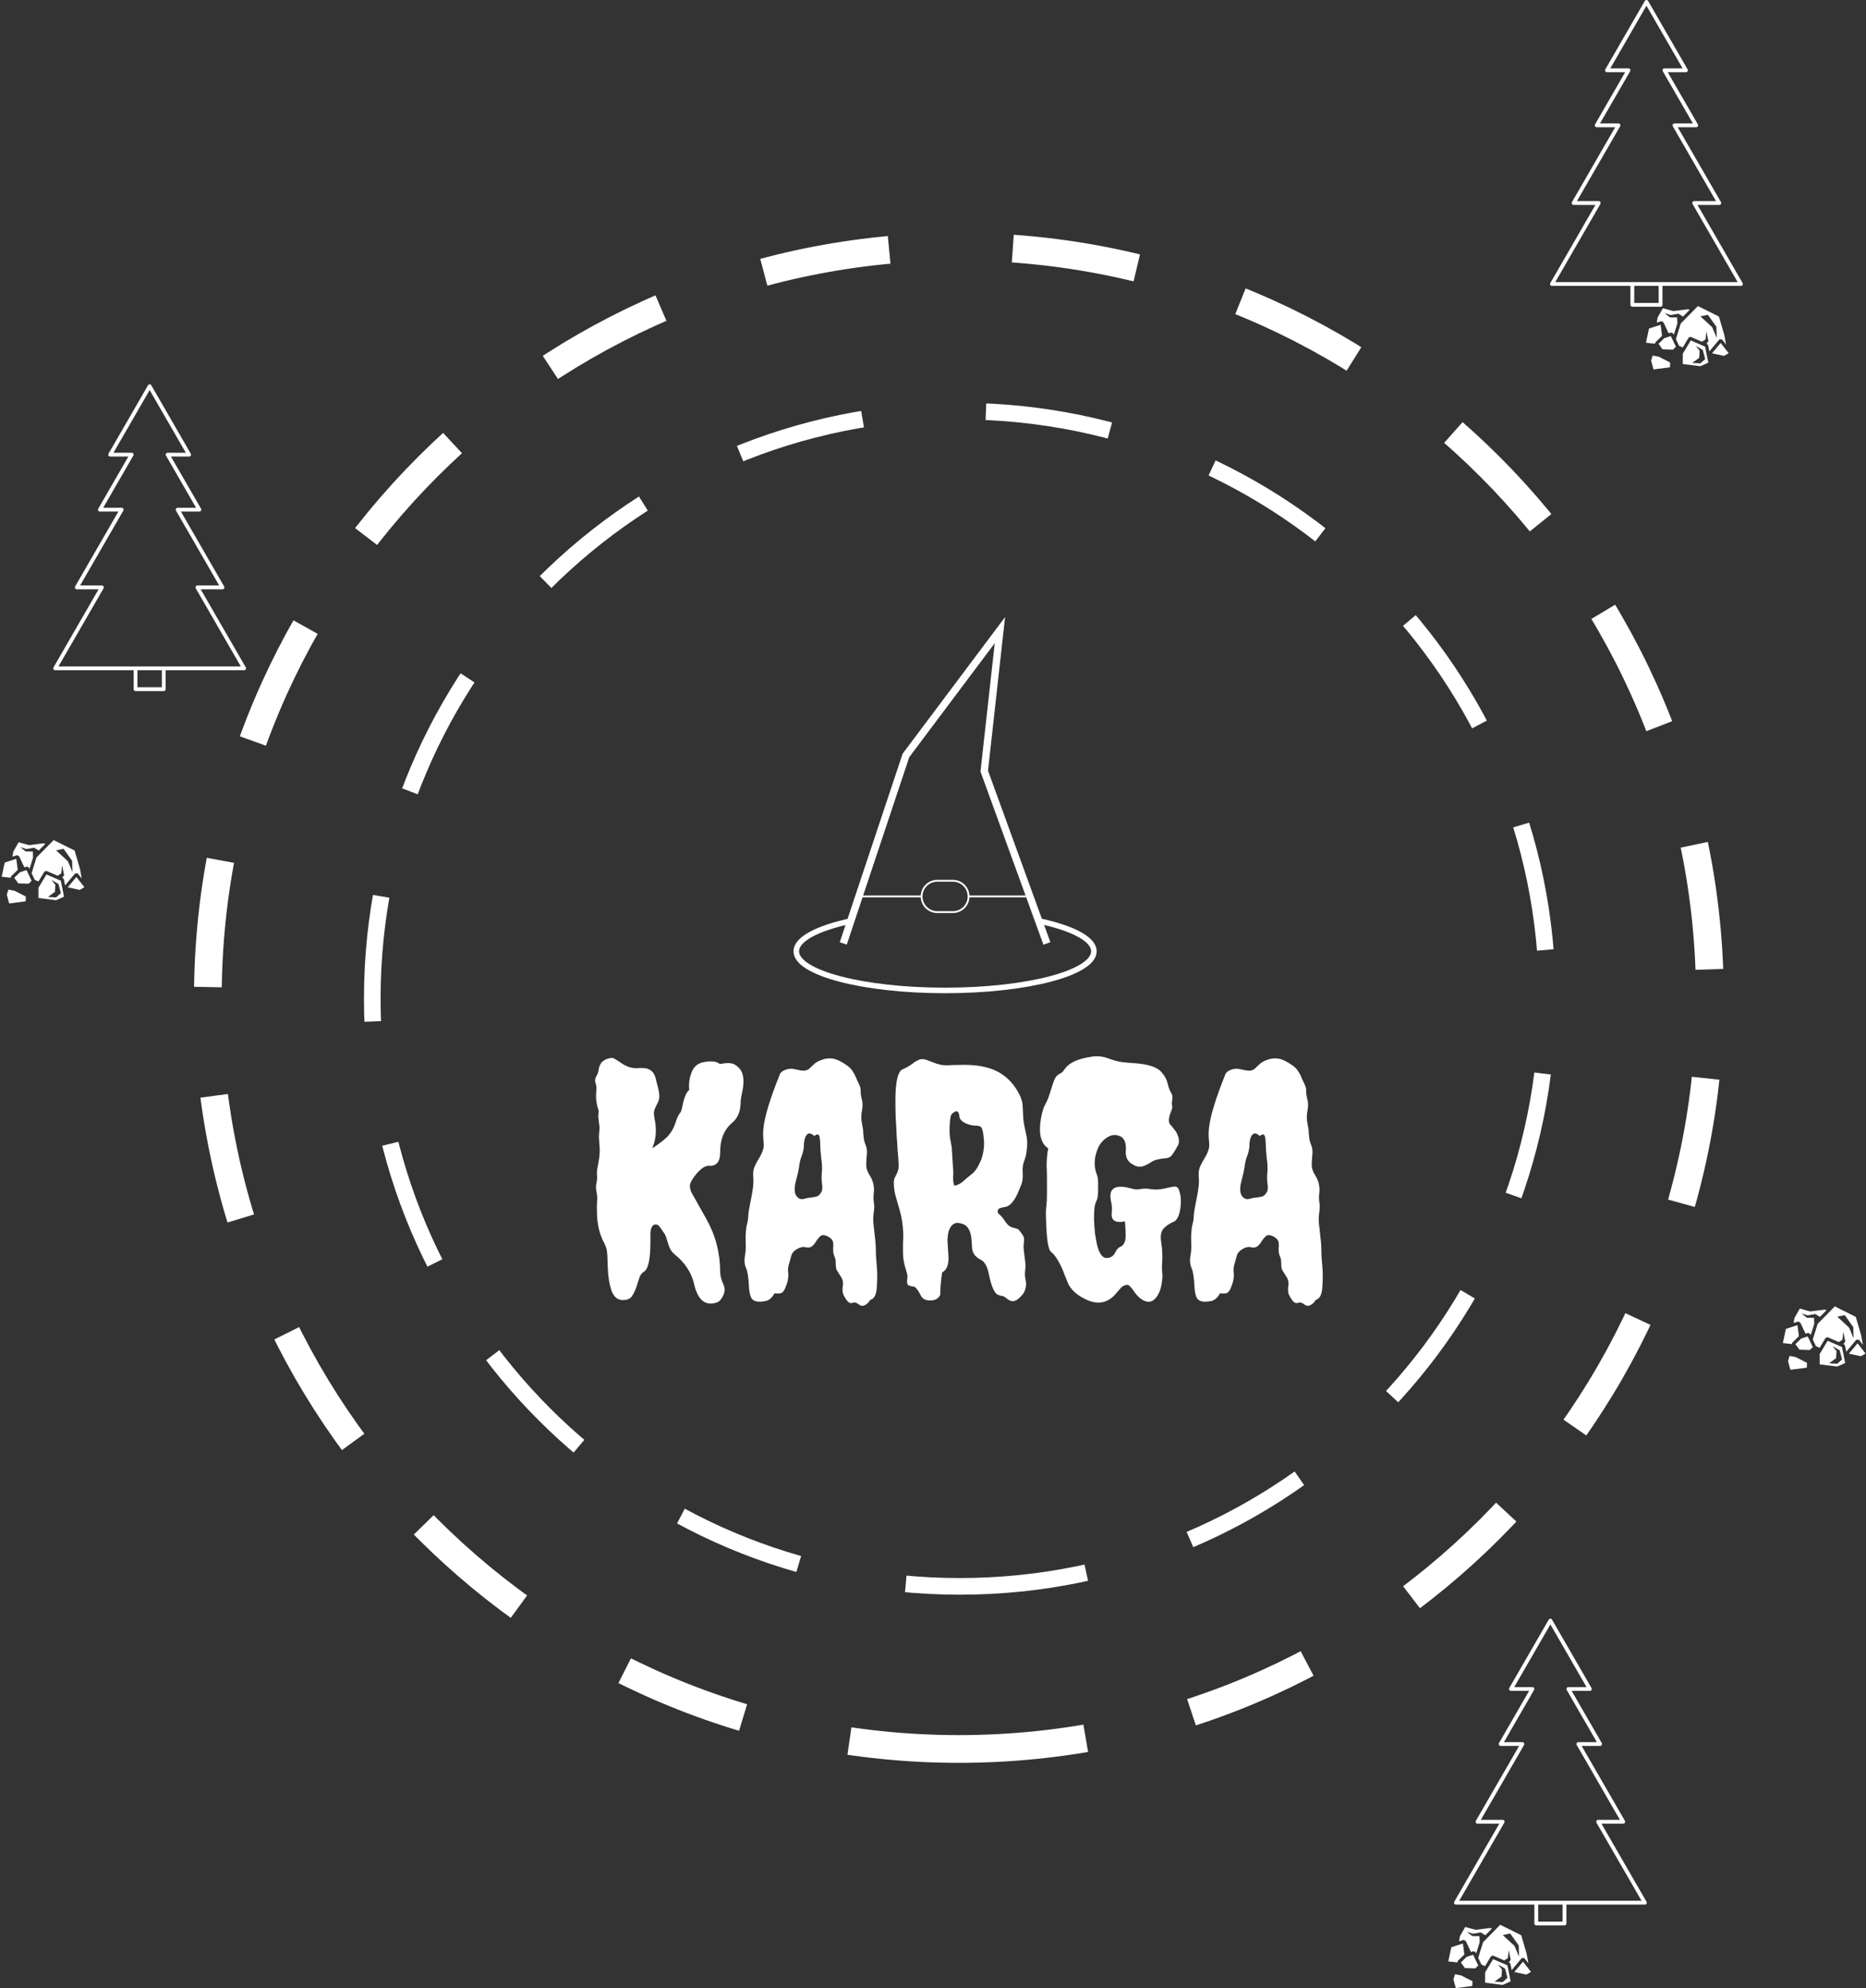 <svg width="1010" height="1076" viewBox="0 0 1010 1076" fill="none" xmlns="http://www.w3.org/2000/svg">
<rect x="0" y="0" width="1010" height="1076" fill="#333333" stroke="none"/>
<path d="M891.2 1029.17L866.804 986.912H878.594C878.963 986.912 879.304 986.715 879.489 986.396C879.673 986.077 879.673 985.683 879.489 985.363L856.103 944.859H866.099C866.468 944.859 866.809 944.663 866.993 944.343C867.178 944.024 867.178 943.63 866.993 943.311L850.69 915.072H860.535C860.904 915.072 861.245 914.875 861.429 914.556C861.614 914.236 861.614 913.842 861.429 913.523L840.064 876.516C839.879 876.197 839.539 876 839.17 876C838.801 876 838.46 876.197 838.276 876.516L816.909 913.523C816.725 913.842 816.725 914.236 816.909 914.556C817.094 914.875 817.435 915.072 817.804 915.072H827.649L811.345 943.311C811.161 943.63 811.161 944.024 811.345 944.343C811.53 944.663 811.871 944.859 812.24 944.859H822.235L798.85 985.363C798.666 985.683 798.666 986.077 798.85 986.396C799.035 986.715 799.375 986.912 799.744 986.912H811.535L787.138 1029.17C786.954 1029.49 786.954 1029.88 787.138 1030.2C787.323 1030.52 787.664 1030.72 788.033 1030.72H830.499V1040.97C830.499 1041.54 830.961 1042 831.531 1042H846.804C847.374 1042 847.836 1041.54 847.836 1040.97V1030.72H890.306C890.675 1030.72 891.016 1030.52 891.2 1030.2C891.385 1029.88 891.385 1029.49 891.2 1029.17ZM845.771 1039.93H832.564V1030.72H845.771V1039.93ZM789.821 1028.65L814.218 986.396C814.402 986.077 814.402 985.683 814.218 985.363C814.033 985.044 813.693 984.847 813.324 984.847H801.533L824.918 944.343C825.102 944.024 825.102 943.63 824.918 943.311C824.733 942.991 824.393 942.794 824.024 942.794H814.028L830.331 914.556C830.516 914.236 830.516 913.842 830.331 913.523C830.147 913.204 829.806 913.007 829.437 913.007H819.592L839.17 879.098L858.747 913.007H848.902C848.533 913.007 848.192 913.204 848.008 913.523C847.823 913.842 847.823 914.236 848.008 914.556L864.311 942.794H854.315C853.946 942.794 853.606 942.991 853.421 943.311C853.237 943.63 853.237 944.024 853.421 944.343L876.806 984.847H865.016C864.647 984.847 864.306 985.044 864.122 985.363C863.937 985.683 863.937 986.077 864.122 986.396L888.518 1028.65H789.821V1028.65Z" fill="white"/>
<path d="M993.118 707L983.822 716.433L981.192 724.911L982.905 728.497L984.899 729.404L988.139 724.025L989.243 723.672L995.273 726.294L997.251 725.025L997.688 720.758L998.803 725.995L997.766 727.378L998.134 727.538L998.646 728.173L999.313 731.527L1004.78 725.006L1006.14 725.028L1008.33 727.819L1007.41 722.717L1004.47 712.655L993.119 707H993.118ZM974.162 708.171L971.278 713.259L970.828 715.957L973.365 715.132L974.508 715.853L974.517 715.915L977.28 721.761L978.625 721.317L979.693 721.773L980.076 722.575L981.982 716.43L981.877 713.175L977.956 713.124L975.053 710.802L978.379 711.865L982.528 711.11L985.071 712.661L988.614 709.066C988.343 708.951 988.066 708.836 987.776 708.722L980.004 709.711L979.66 709.687L974.161 708.171H974.162ZM998.51 711.728L1003.11 718.175L1003.31 724.28L1000.84 718.45L994.463 712.551L998.51 711.728V711.728ZM972.905 717.13L966.632 719.169L965 726.84L969.96 727.385L970.019 726.688L973.696 723.103L972.905 717.131V717.13ZM978.441 723.229L974.882 724.402L971.792 727.414L973.998 730.428L979.596 730.598L981.207 729.02L978.441 723.229V723.229ZM989.248 725.591L984.921 732.773L984.918 738.354L994.416 739.546L998.737 737.639L997.012 728.967L989.248 725.591V725.591ZM1005.43 726.966L1000.86 732.423L1000.88 732.596L1007.25 733.952L1009.76 732.495L1005.43 726.966L1005.43 726.966ZM991.916 728.518L995.747 730.749L997.057 735.696L994.438 738.024L990.042 737.775L993.808 735.017L994.05 731.185L991.916 728.518V728.518ZM968.638 733.776L967.781 736.56L969.066 741.296L977.956 740.133L978.085 737.553L971.974 734.429L968.638 733.776L968.638 733.776Z" fill="white"/>
<path d="M133.03 361.169L108.634 318.912H120.424C120.793 318.912 121.134 318.715 121.319 318.396C121.503 318.077 121.503 317.683 121.319 317.363L97.933 276.859H107.929C108.298 276.859 108.639 276.663 108.823 276.343C109.008 276.024 109.008 275.63 108.823 275.311L92.52 247.072H102.365C102.734 247.072 103.075 246.875 103.259 246.556C103.444 246.236 103.444 245.842 103.259 245.523L81.894 208.516C81.71 208.197 81.369 208 81 208C80.631 208 80.29 208.197 80.106 208.516L58.739 245.523C58.555 245.842 58.555 246.236 58.739 246.556C58.924 246.875 59.265 247.072 59.634 247.072H69.479L53.175 275.311C52.991 275.63 52.991 276.024 53.175 276.343C53.36 276.663 53.701 276.859 54.07 276.859H64.065L40.68 317.363C40.496 317.683 40.496 318.077 40.68 318.396C40.865 318.715 41.206 318.912 41.574 318.912H53.365L28.968 361.169C28.784 361.488 28.784 361.882 28.968 362.201C29.153 362.52 29.494 362.717 29.863 362.717H72.329V372.967C72.329 373.537 72.791 374 73.361 374H88.634C89.204 374 89.666 373.537 89.666 372.967V362.717H132.136C132.505 362.717 132.846 362.52 133.03 362.201C133.215 361.882 133.215 361.488 133.03 361.169ZM87.601 371.935H74.394V362.718H87.601V371.935ZM31.651 360.652L56.048 318.396C56.233 318.077 56.233 317.683 56.048 317.363C55.864 317.044 55.523 316.847 55.154 316.847H43.363L66.748 276.343C66.932 276.024 66.932 275.63 66.748 275.311C66.563 274.991 66.223 274.794 65.854 274.794H55.858L72.162 246.556C72.346 246.236 72.346 245.842 72.162 245.523C71.977 245.204 71.636 245.007 71.267 245.007H61.422L81 211.098L100.577 245.007H90.732C90.363 245.007 90.022 245.204 89.838 245.523C89.653 245.842 89.653 246.236 89.838 246.556L106.141 274.794H96.145C95.777 274.794 95.436 274.991 95.251 275.311C95.067 275.63 95.067 276.024 95.251 276.343L118.636 316.847H106.846C106.477 316.847 106.136 317.044 105.952 317.363C105.767 317.683 105.767 318.077 105.952 318.396L130.348 360.652H31.651V360.652Z" fill="white"/>
<path d="M943.2 153.169L918.804 110.912H930.594C930.963 110.912 931.304 110.715 931.489 110.396C931.673 110.077 931.673 109.683 931.489 109.363L908.103 68.859H918.099C918.468 68.859 918.809 68.663 918.993 68.343C919.178 68.024 919.178 67.63 918.993 67.311L902.69 39.072H912.535C912.904 39.072 913.245 38.875 913.429 38.556C913.614 38.236 913.614 37.843 913.429 37.523L892.064 0.516C891.879 0.197 891.539 0 891.17 0C890.801 0 890.46 0.197 890.276 0.516L868.909 37.523C868.725 37.843 868.725 38.236 868.909 38.556C869.094 38.875 869.435 39.072 869.804 39.072H879.649L863.345 67.311C863.161 67.63 863.161 68.024 863.345 68.343C863.53 68.663 863.871 68.859 864.24 68.859H874.235L850.85 109.363C850.666 109.683 850.666 110.077 850.85 110.396C851.035 110.715 851.375 110.912 851.744 110.912H863.535L839.138 153.169C838.954 153.488 838.954 153.882 839.138 154.201C839.323 154.52 839.664 154.717 840.033 154.717H882.499V164.967C882.499 165.537 882.961 166 883.531 166H898.804C899.374 166 899.836 165.537 899.836 164.967V154.717H942.306C942.675 154.717 943.016 154.52 943.2 154.201C943.385 153.882 943.385 153.488 943.2 153.169ZM897.771 163.935H884.564V154.718H897.771V163.935ZM841.821 152.652L866.218 110.396C866.402 110.077 866.402 109.683 866.218 109.363C866.033 109.044 865.693 108.847 865.324 108.847H853.533L876.918 68.343C877.102 68.024 877.102 67.63 876.918 67.311C876.733 66.991 876.393 66.794 876.024 66.794H866.028L882.331 38.556C882.516 38.236 882.516 37.843 882.331 37.523C882.147 37.204 881.806 37.007 881.437 37.007H871.592L891.17 3.098L910.747 37.007H900.902C900.533 37.007 900.192 37.204 900.008 37.523C899.823 37.843 899.823 38.236 900.008 38.556L916.311 66.794H906.315C905.946 66.794 905.606 66.991 905.421 67.311C905.237 67.63 905.237 68.024 905.421 68.343L928.806 108.847H917.016C916.647 108.847 916.306 109.044 916.122 109.363C915.937 109.683 915.937 110.077 916.122 110.396L940.518 152.652H841.821V152.652Z" fill="white"/>
<path d="M29.028 454.635L19.732 464.068L17.102 472.546L18.815 476.132L20.809 477.039L24.05 471.66L25.153 471.308L31.183 473.93L33.162 472.66L33.598 468.393L34.713 473.63L33.676 475.013L34.044 475.174L34.556 475.808L35.223 479.162L40.69 472.641L42.055 472.664L44.242 475.454L43.319 470.352L40.384 460.29L29.029 454.635H29.028ZM10.072 455.806L7.188 460.895L6.738 463.592L9.275 462.767L10.418 463.488L10.427 463.55L13.19 469.396L14.535 468.952L15.603 469.408L15.986 470.21L17.892 464.066L17.787 460.81L13.866 460.759L10.963 458.437L14.289 459.5L18.439 458.746L20.981 460.296L24.524 456.701C24.253 456.586 23.976 456.471 23.686 456.358L15.915 457.346L15.57 457.322L10.071 455.806H10.072ZM34.42 459.363L39.016 465.81L39.222 471.915L36.752 466.085L30.373 460.186L34.42 459.363V459.363ZM8.815 464.766L2.542 466.804L0.91 474.475L5.871 475.02L5.929 474.323L9.607 470.738L8.815 464.766V464.766ZM14.351 470.864L10.792 472.038L7.702 475.049L9.908 478.064L15.506 478.234L17.117 476.655L14.351 470.864V470.864ZM25.158 473.226L20.831 480.409L20.828 485.989L30.326 487.182L34.647 485.275L32.922 476.602L25.158 473.227V473.226ZM41.34 474.602L36.766 480.058L36.794 480.232L43.156 481.588L45.673 480.13L41.34 474.601L41.34 474.602ZM27.826 476.153L31.657 478.384L32.967 483.331L30.348 485.659L25.952 485.41L29.718 482.652L29.96 478.821L27.826 476.154V476.153ZM4.548 481.411L3.692 484.195L4.976 488.931L13.866 487.768L13.995 485.188L7.884 482.064L4.548 481.411L4.548 481.411Z" fill="white"/>
<path d="M812.028 1041.64L802.732 1051.07L800.102 1059.55L801.815 1063.13L803.809 1064.04L807.05 1058.66L808.153 1058.31L814.183 1060.93L816.162 1059.66L816.598 1055.39L817.713 1060.63L816.676 1062.01L817.044 1062.17L817.556 1062.81L818.223 1066.16L823.69 1059.64L825.055 1059.66L827.242 1062.45L826.319 1057.35L823.384 1047.29L812.029 1041.64H812.028ZM793.072 1042.81L790.188 1047.89L789.738 1050.59L792.275 1049.77L793.418 1050.49L793.427 1050.55L796.19 1056.4L797.535 1055.95L798.603 1056.41L798.986 1057.21L800.892 1051.07L800.787 1047.81L796.866 1047.76L793.963 1045.44L797.289 1046.5L801.438 1045.75L803.981 1047.3L807.524 1043.7C807.253 1043.59 806.976 1043.47 806.686 1043.36L798.915 1044.35L798.57 1044.32L793.071 1042.81H793.072ZM817.42 1046.36L822.016 1052.81L822.222 1058.91L819.753 1053.09L813.373 1047.19L817.42 1046.36V1046.36ZM791.815 1051.77L785.542 1053.8L783.91 1061.48L788.871 1062.02L788.929 1061.32L792.607 1057.74L791.815 1051.77V1051.77ZM797.351 1057.86L793.792 1059.04L790.702 1062.05L792.908 1065.06L798.506 1065.23L800.117 1063.66L797.351 1057.86V1057.86ZM808.158 1060.23L803.831 1067.41L803.828 1072.99L813.326 1074.18L817.647 1072.27L815.922 1063.6L808.158 1060.23V1060.23ZM824.34 1061.6L819.766 1067.06L819.794 1067.23L826.156 1068.59L828.673 1067.13L824.34 1061.6L824.34 1061.6ZM810.826 1063.15L814.657 1065.38L815.967 1070.33L813.348 1072.66L808.952 1072.41L812.718 1069.65L812.96 1065.82L810.826 1063.15V1063.15ZM787.548 1068.41L786.692 1071.2L787.976 1075.93L796.866 1074.77L796.995 1072.19L790.884 1069.06L787.548 1068.41L787.548 1068.41Z" fill="white"/>
<path d="M519 946.5C743.504 946.5 925.5 764.504 925.5 540C925.5 315.496 743.504 133.5 519 133.5C294.496 133.5 112.5 315.496 112.5 540C112.5 764.504 294.496 946.5 519 946.5Z" stroke="white" stroke-width="15" stroke-dasharray="69 59 68 67"/>
<path d="M515.783 493.609H507.304C502.622 493.609 498.826 489.813 498.826 485.131C498.826 480.448 502.622 476.652 507.304 476.652H515.783C520.465 476.652 524.261 480.448 524.261 485.131C524.261 489.813 520.465 493.609 515.783 493.609Z" stroke="white"/>
<path d="M498.826 485.13H464.906" stroke="white"/>
<path d="M524.261 485.13H557.404" stroke="white"/>
<path d="M460.479 498.432C442.503 502.32 431 508.203 431 514.804C431 526.51 467.061 536 511.543 536C556.026 536 592.087 526.51 592.087 514.804C592.087 508.157 580.406 502.242 562.212 498.356" stroke="white" stroke-width="3"/>
<path d="M456.435 510.565L490.348 408.826L541.218 341L532.739 417.304L566.652 510.565" stroke="white" stroke-width="4"/>
<path d="M323.836 604.548L324.007 601.301C324.007 600.959 323.779 600.105 323.323 598.738C322.981 597.257 322.754 595.889 322.64 594.636C322.64 593.383 322.64 592.358 322.64 591.56C322.754 590.649 322.811 589.851 322.811 589.167C322.924 588.37 322.754 587.345 322.298 586.091C321.956 584.724 322.127 583.471 322.811 582.332C323.494 581.192 323.893 580.11 324.007 579.084C324.121 577.945 324.463 576.863 325.032 575.837C325.602 574.698 326.741 573.787 328.45 573.103C330.273 572.419 331.64 572.362 332.552 572.932C333.577 573.502 334.66 574.185 335.799 574.983C338.989 577.262 342.065 578.287 345.027 578.059C348.104 577.831 350.211 578.059 351.351 578.743C352.49 579.312 353.344 580.11 353.914 581.135C354.484 582.161 354.882 583.243 355.11 584.382C355.338 585.522 355.623 586.661 355.965 587.8C356.307 588.94 356.591 590.421 356.819 592.244C357.047 594.067 356.591 595.946 355.452 597.883C354.427 599.706 353.914 601.301 353.914 602.668C354.028 604.036 354.256 605.517 354.598 607.112C355.281 611.441 355.053 615.429 353.914 619.075C353.686 619.53 353.515 619.986 353.401 620.442C353.401 620.784 353.287 621.125 353.06 621.467C357.959 618.163 360.978 615.714 362.117 614.119C363.484 612.524 364.567 610.587 365.364 608.308C366.162 605.916 366.731 604.434 367.073 603.865C367.415 603.295 367.7 602.839 367.928 602.498C368.497 601.928 368.953 600.732 369.295 598.909C370.206 594.124 371.46 591.104 373.055 589.851C372.713 586.433 373.169 583.186 374.422 580.11C375.675 576.92 378.125 575.097 381.771 574.641C385.416 574.071 388.037 574.47 389.632 575.837C392.48 575.268 394.588 575.154 395.955 575.496C397.322 575.723 398.689 576.578 400.057 578.059C402.563 580.566 403.076 585.123 401.595 591.731C401.253 592.984 401.025 594.351 400.911 595.833C400.911 597.2 400.797 598.567 400.569 599.934C400 603.124 398.576 605.688 396.297 607.625C391.967 611.27 389.803 616.511 389.803 623.347C389.803 626.309 389.233 628.36 388.094 629.5C387.068 630.525 385.872 630.981 384.505 630.867C383.138 630.753 381.827 631.095 380.574 631.892C379.435 632.69 378.353 633.658 377.327 634.797C374.821 637.76 373.51 640.038 373.396 641.633C373.396 643.228 373.909 644.88 374.935 646.589C375.96 648.298 377.156 650.406 378.523 652.913L382.454 659.919C387.353 668.692 389.803 678.206 389.803 688.459C389.803 690.168 390.315 692.219 391.341 694.612C392.48 696.89 392.48 699.112 391.341 701.277C390.315 703.442 389.005 704.695 387.41 705.037C381.486 706.746 377.555 703.271 375.618 694.612C374.137 688.459 370.605 683.162 365.022 678.718C363.541 677.465 362.516 675.87 361.946 673.933L360.579 669.661C360.237 668.521 359.725 667.553 359.041 666.755C358.471 665.844 357.845 664.932 357.161 664.021C356.478 662.996 355.623 662.54 354.598 662.654C353.003 662.882 352.148 664.591 352.034 667.781V672.395C352.034 681.624 350.838 686.921 348.445 688.289C347.42 688.858 346.622 689.941 346.053 691.536L344.515 696.321C343.945 698.03 343.204 699.625 342.293 701.106C341.495 702.473 340.185 703.271 338.362 703.499C334.83 703.954 332.381 702.302 331.014 698.542C329.76 694.783 329.077 690.51 328.963 685.725C328.849 680.94 328.678 677.921 328.45 676.667C328.222 675.414 327.881 674.389 327.425 673.591C327.083 672.68 326.684 671.882 326.229 671.199C325.887 670.401 325.488 669.376 325.032 668.123C324.007 665.16 323.38 661.799 323.152 658.04C323.038 654.166 323.038 651.602 323.152 650.349C323.38 649.096 323.323 647.501 322.981 645.564C322.526 643.627 322.469 641.918 322.811 640.437C323.152 638.842 323.266 637.418 323.152 636.165C323.038 634.797 323.095 633.544 323.323 632.405C323.551 631.265 323.779 630.012 324.007 628.645C324.576 625.569 324.747 622.778 324.52 620.271C324.292 617.651 324.178 615.828 324.178 614.802C324.292 613.777 324.349 612.922 324.349 612.239C324.463 611.555 324.52 610.872 324.52 610.188L323.836 604.548ZM470.979 703.499C470.296 704.752 469.384 705.663 468.245 706.233C467.106 706.917 465.966 706.803 464.827 705.891C463.688 705.094 462.833 704.752 462.264 704.866C461.808 704.98 461.352 705.094 460.896 705.208C459.871 705.321 458.846 704.581 457.82 702.986C456.795 701.391 456.225 700.138 456.111 699.226C455.997 698.201 455.997 697.232 456.111 696.321C456.567 694.27 456.225 692.447 455.086 690.852C454.061 689.257 453.32 688.061 452.864 687.263C452.522 686.466 452.352 685.326 452.352 683.845C452.352 682.25 452.238 681.282 452.01 680.94C451.896 680.484 451.782 680.142 451.668 679.915C451.098 678.889 450.87 677.294 450.984 675.129C451.212 672.965 450.927 671.484 450.13 670.686C449.332 669.775 448.25 669.091 446.883 668.635C445.63 668.18 444.604 668.35 443.807 669.148C443.123 669.832 442.439 670.686 441.756 671.711C441.186 672.737 440.446 673.648 439.534 674.446C438.623 675.129 437.426 675.3 435.945 674.958C434.578 674.617 433.04 674.958 431.331 675.984C429.622 677.009 428.597 678.263 428.255 679.744C427.913 681.111 427.514 682.535 427.059 684.016C426.603 685.497 426.432 686.864 426.546 688.118C426.774 689.371 426.774 690.624 426.546 691.877C426.432 693.017 426.147 694.156 425.691 695.295C424.78 698.144 423.698 699.682 422.444 699.91C421.419 700.024 420.337 700.024 419.197 699.91C417.944 702.188 416.463 703.556 414.754 704.011C410.083 705.037 407.291 704.296 406.38 701.79C405.81 700.308 405.468 698.372 405.354 695.979C405.127 691.194 404.614 687.947 403.816 686.238C403.019 684.529 402.791 682.478 403.133 680.085C403.589 677.693 403.759 675.3 403.646 672.908C403.532 670.515 403.532 668.692 403.646 667.439C403.759 666.186 403.873 665.046 403.987 664.021C404.215 662.996 404.443 662.027 404.671 661.116C404.899 660.09 405.013 658.951 405.013 657.698C405.127 656.331 405.354 654.792 405.696 653.083C406.038 651.375 406.38 649.609 406.722 647.786C407.633 643.228 407.975 639.81 407.747 637.532C407.519 635.253 407.69 633.316 408.26 631.721C408.943 630.126 409.684 628.702 410.481 627.449C412.532 624.145 413.501 621.467 413.387 619.417C413.273 617.252 413.159 615.6 413.045 614.46C413.045 613.207 413.102 611.954 413.216 610.701C413.785 604.548 416.691 594.921 421.932 581.819C422.273 580.566 423.356 579.597 425.179 578.914C427.002 578.23 428.825 578.173 430.647 578.743C432.584 579.198 434.122 579.426 435.262 579.426C436.515 579.312 437.54 578.857 438.338 578.059C439.249 577.148 440.161 576.293 441.072 575.496C442.098 574.698 443.294 574.071 444.661 573.616C446.028 573.046 447.566 572.761 449.275 572.761C450.984 572.761 452.807 573.274 454.744 574.299C457.934 576.008 460.042 577.603 461.067 579.084C462.093 580.566 462.776 581.762 463.118 582.673C463.46 583.585 464.03 584.838 464.827 586.433C465.625 588.028 465.966 589.452 465.853 590.706C465.853 591.959 466.08 593.44 466.536 595.149C466.992 596.858 466.992 598.852 466.536 601.13C466.08 603.409 466.08 605.688 466.536 607.966C466.992 610.131 467.22 611.612 467.22 612.41C467.22 613.207 467.277 613.948 467.391 614.631C467.505 616.568 467.903 618.277 468.587 619.758C469.271 621.353 469.441 623.347 469.1 625.74C468.872 628.018 468.815 629.955 468.929 631.55C469.157 633.031 469.783 634.569 470.809 636.165C472.745 639.241 473.429 642.659 472.859 646.418C472.745 647.444 472.745 648.583 472.859 649.836C473.087 650.976 473.201 652.058 473.201 653.083C473.201 653.995 473.087 655.191 472.859 656.672C472.518 658.837 472.575 661.458 473.03 664.534C473.714 670.23 474.056 674.047 474.056 675.984C474.056 677.921 474.113 679.573 474.227 680.94C474.34 682.193 474.454 683.56 474.568 685.042C474.91 688.915 474.91 692.846 474.568 696.833C474.34 700.707 473.144 702.929 470.979 703.499ZM444.832 634.626C445.06 632.462 444.946 629.784 444.49 626.594C444.148 623.404 443.978 621.069 443.978 619.587C443.978 617.992 443.864 616.625 443.636 615.486C443.294 613.663 442.326 613.435 440.73 614.802C438.908 612.979 437.426 612.922 436.287 614.631C435.49 615.885 435.091 617.935 435.091 620.784C434.863 622.721 434.407 624.486 433.724 626.082C433.154 627.677 432.755 629.443 432.527 631.379C432.186 633.658 431.559 636.449 430.647 639.753C429.85 643.057 429.964 645.507 430.989 647.102C432.129 648.697 433.496 649.267 435.091 648.811C436.686 648.355 437.882 648.127 438.68 648.127C439.477 648.014 440.161 647.9 440.73 647.786C442.098 647.672 443.123 647.159 443.807 646.248C444.604 645.222 445.003 644.368 445.003 643.684C445.117 642.887 445.117 642.089 445.003 641.292C444.661 639.013 444.604 636.791 444.832 634.626ZM512.85 671.711L513.362 679.915C513.59 684.358 512.451 687.263 509.944 688.63C509.261 693.188 508.919 697.232 508.919 700.764C508.121 702.359 506.811 703.328 504.988 703.669C501.57 704.125 499.349 703.214 498.323 700.935C496.842 698.087 495.646 696.549 494.734 696.321C494.507 696.207 494.108 696.15 493.538 696.15C493.082 696.036 492.513 695.865 491.829 695.637C491.146 695.295 490.861 694.384 490.975 692.903C491.202 691.422 491.202 690.225 490.975 689.314C490.747 688.403 490.462 687.434 490.12 686.409C489.209 683.446 488.753 680.598 488.753 677.864C488.753 675.927 488.753 674.161 488.753 672.566C488.867 670.971 488.924 669.376 488.924 667.781C488.696 662.654 488.012 658.267 486.873 654.622C485.848 650.976 485.164 648.583 484.822 647.444C484.139 644.937 483.797 642.545 483.797 640.266C483.797 638.899 483.968 637.931 484.31 637.361C484.651 636.677 484.993 635.994 485.335 635.31C486.246 633.601 486.588 631.607 486.36 629.329C486.246 627.05 486.076 624.771 485.848 622.493C485.734 620.1 485.563 617.48 485.335 614.631C485.221 611.669 485.05 608.536 484.822 605.232C484.708 601.928 484.651 598.738 484.651 595.662C484.651 585.636 485.905 579.996 488.411 578.743C488.867 578.515 489.38 578.287 489.949 578.059C490.633 577.717 491.43 577.262 492.342 576.692C493.253 576.122 494.051 575.553 494.734 574.983C495.532 574.413 496.329 573.958 497.127 573.616C498.608 572.932 500.374 573.046 502.425 573.958C504.59 574.755 506.128 575.325 507.039 575.667C507.951 575.894 508.862 576.122 509.773 576.35C510.685 576.464 511.71 576.521 512.85 576.521C514.103 576.407 515.812 576.35 517.977 576.35C520.255 576.236 522.648 576.236 525.154 576.35C527.775 576.464 530.281 576.806 532.674 577.375C540.421 578.971 546.403 583.243 550.618 590.193C552.441 593.269 553.41 596.003 553.523 598.396C553.637 600.789 553.751 603.124 553.865 605.403C554.093 607.568 554.549 610.074 555.232 612.922C555.916 615.657 556.144 618.277 555.916 620.784C555.688 623.29 555.403 625.056 555.062 626.082C554.834 626.993 554.549 627.847 554.207 628.645C553.637 630.354 553.41 632.12 553.523 633.943C553.751 636.905 553.523 639.241 552.84 640.95C552.156 642.545 551.473 644.197 550.789 645.906C548.852 650.121 546.744 652.514 544.466 653.083C543.213 653.311 542.187 653.539 541.39 653.767C540.592 653.995 540.136 654.508 540.022 655.305C539.795 655.875 540.136 656.558 541.048 657.356C541.959 658.04 542.871 659.122 543.782 660.603C544.808 662.084 545.662 663.053 546.346 663.508C547.029 663.964 547.656 664.249 548.226 664.363C549.935 664.705 551.017 665.103 551.473 665.559C552.498 666.812 553.239 667.838 553.694 668.635C554.264 669.433 554.435 670.629 554.207 672.224C553.979 673.819 553.979 675.471 554.207 677.18C554.435 678.889 554.663 680.712 554.891 682.649C555.118 684.472 555.118 686.01 554.891 687.263C554.777 688.516 554.72 689.428 554.72 689.998L555.403 694.441C555.403 697.175 554.606 699.397 553.011 701.106C551.416 702.815 550.162 703.783 549.251 704.011C548.34 704.239 547.485 704.182 546.688 703.84C545.89 703.499 545.206 703.043 544.637 702.473C544.067 702.017 543.611 701.733 543.27 701.619C542.928 701.391 542.472 701.277 541.902 701.277C541.447 701.163 540.934 700.992 540.364 700.764C538.313 700.194 536.548 696.207 535.066 688.801C534.269 685.155 532.902 682.82 530.965 681.794C528.003 680.313 526.408 678.263 526.18 675.642C526.066 674.389 525.952 672.68 525.838 670.515C525.382 666.186 523.901 663.508 521.395 662.483C520.141 662.027 519.002 661.799 517.977 661.799C516.951 661.799 515.926 662.369 514.9 663.508C513.533 665.217 512.85 667.952 512.85 671.711ZM521.395 639.241C522.876 637.874 524.3 636.677 525.667 635.652C527.148 634.513 528.344 633.088 529.256 631.379C530.281 629.556 531.079 627.734 531.648 625.911C532.56 622.493 532.845 619.36 532.503 616.511C532.275 613.549 531.933 611.612 531.478 610.701C531.136 609.675 529.996 609.163 528.06 609.163C526.237 609.163 524.357 608.707 522.42 607.795C520.597 606.884 519.572 605.802 519.344 604.548C519.116 601.814 518.261 600.846 516.78 601.643C515.983 602.099 515.413 602.555 515.071 603.01C514.729 603.352 514.445 604.491 514.217 606.428C513.875 610.416 513.875 613.549 514.217 615.828C514.673 618.106 514.957 619.644 515.071 620.442C515.185 621.125 515.242 621.923 515.242 622.834C515.356 623.632 515.413 624.6 515.413 625.74C515.527 626.765 515.641 628.474 515.755 630.867C515.983 633.145 516.04 635.082 515.926 636.677C515.812 638.272 515.983 639.924 516.438 641.633C518.261 641.405 519.913 640.608 521.395 639.241ZM606.16 661.287C602.97 661.287 601.489 659.806 601.717 656.843C601.945 654.451 601.888 652.514 601.546 651.033C600.976 648.526 600.862 646.703 601.204 645.564C602.116 642.146 605.818 641.348 612.312 643.171C613.452 643.513 614.363 643.684 615.047 643.684C615.73 643.684 616.414 643.627 617.098 643.513C619.148 643.171 620.971 643.171 622.566 643.513C624.275 643.741 625.757 643.798 627.01 643.684C628.263 643.57 629.402 643.399 630.428 643.171C631.567 642.944 632.592 642.716 633.504 642.488C634.415 642.26 635.27 642.146 636.067 642.146C637.207 642.146 638.004 643.114 638.46 645.051C639.03 646.874 639.257 648.925 639.144 651.204C638.802 657.014 637.435 660.375 635.042 661.287C633.333 661.97 631.681 663.053 630.086 664.534C628.605 666.015 628.035 668.236 628.377 671.199C628.833 674.047 629.061 676.326 629.061 678.035C629.174 679.63 629.174 681.054 629.061 682.307C629.061 683.446 629.004 684.472 628.89 685.383C628.89 686.181 628.947 687.263 629.061 688.63C629.288 689.884 629.231 691.593 628.89 693.757C628.662 695.922 628.149 697.859 627.352 699.568C625.415 703.669 622.965 705.208 620.003 704.182C617.838 703.499 615.73 701.676 613.68 698.713C612.996 697.688 612.312 696.833 611.629 696.15C611.059 695.352 610.262 695.125 609.236 695.466C608.211 695.694 607.299 696.264 606.502 697.175C605.818 697.973 605.078 698.827 604.28 699.739C599.495 705.663 593.4 706.518 585.994 702.302C582.234 700.251 579.614 697.688 578.133 694.612C577.563 693.245 576.937 691.707 576.253 689.998C575.683 688.289 575 686.637 574.202 685.042C572.379 681.282 570.613 678.775 568.904 677.522C567.309 676.269 566.398 670.116 566.17 659.065C566.056 656.672 566.113 654.622 566.341 652.913C566.569 651.09 566.683 648.811 566.683 646.077V638.215C566.683 635.709 566.626 633.316 566.512 631.038C566.512 627.392 566.797 624.202 567.366 621.467C563.72 619.075 562.296 614.46 563.094 607.625C563.663 603.295 564.461 600.162 565.486 598.225C566.626 596.174 567.48 594.181 568.05 592.244C568.733 590.193 569.417 588.085 570.101 585.92C570.784 583.642 571.753 582.161 573.006 581.477C574.259 580.793 575.057 580.224 575.398 579.768C575.74 579.312 576.082 578.857 576.424 578.401C578.589 575.211 583.26 573.046 590.438 571.907C593.628 571.337 596.761 571.622 599.837 572.761C602.913 573.901 605.477 574.584 607.527 574.812C609.578 575.04 611.515 575.211 613.338 575.325C621.199 575.78 626.326 577.432 628.719 580.281C630.428 582.218 631.51 584.211 631.966 586.262C632.422 588.199 632.991 589.794 633.675 591.047C634.472 592.187 634.757 593.44 634.529 594.807C634.301 596.06 634.244 597.143 634.358 598.054C634.586 598.852 634.529 599.706 634.188 600.618C633.846 601.529 633.504 602.441 633.162 603.352C632.479 605.745 632.535 607.454 633.333 608.479C634.244 609.504 635.042 610.473 635.726 611.384C636.409 612.182 636.922 613.036 637.264 613.948C638.289 616.226 638.403 618.163 637.605 619.758C636.808 621.353 635.896 622.891 634.871 624.373C633.96 625.854 632.763 626.651 631.282 626.765C627.295 627.107 624.617 627.791 623.25 628.816C621.883 629.727 620.743 630.354 619.832 630.696C617.553 631.721 615.446 631.607 613.509 630.354C610.319 628.873 608.951 626.139 609.407 622.151C609.635 617.366 607.869 614.745 604.109 614.29C602.4 614.062 600.634 614.574 598.812 615.828C596.989 617.081 595.564 618.733 594.539 620.784C592.146 626.139 591.862 631.095 593.685 635.652C594.14 636.791 594.368 638.215 594.368 639.924V644.368C594.368 646.988 594.026 648.925 593.343 650.178C592.773 651.431 592.431 652.913 592.317 654.622C592.203 656.217 592.146 658.097 592.146 660.261C592.26 662.426 592.431 664.762 592.659 667.268C593.001 669.661 593.4 671.882 593.855 673.933C595.109 678.718 596.875 680.997 599.153 680.769C600.976 680.769 602.4 679.915 603.426 678.206C603.768 677.522 604.166 676.838 604.622 676.155C605.078 675.471 605.761 674.958 606.673 674.617C607.584 674.161 608.211 673.477 608.553 672.566C609.008 671.654 609.236 670.572 609.236 669.319C609.35 667.952 609.236 665.16 608.895 660.945C607.983 661.173 607.072 661.287 606.16 661.287ZM712.117 703.499C711.434 704.752 710.522 705.663 709.383 706.233C708.243 706.917 707.104 706.803 705.965 705.891C704.826 705.094 703.971 704.752 703.401 704.866C702.946 704.98 702.49 705.094 702.034 705.208C701.009 705.321 699.983 704.581 698.958 702.986C697.933 701.391 697.363 700.138 697.249 699.226C697.135 698.201 697.135 697.232 697.249 696.321C697.705 694.27 697.363 692.447 696.224 690.852C695.198 689.257 694.458 688.061 694.002 687.263C693.66 686.466 693.489 685.326 693.489 683.845C693.489 682.25 693.375 681.282 693.147 680.94C693.034 680.484 692.92 680.142 692.806 679.915C692.236 678.889 692.008 677.294 692.122 675.129C692.35 672.965 692.065 671.484 691.268 670.686C690.47 669.775 689.388 669.091 688.021 668.635C686.767 668.18 685.742 668.35 684.944 669.148C684.261 669.832 683.577 670.686 682.894 671.711C682.324 672.737 681.583 673.648 680.672 674.446C679.76 675.129 678.564 675.3 677.083 674.958C675.716 674.617 674.178 674.958 672.469 675.984C670.76 677.009 669.734 678.263 669.393 679.744C669.051 681.111 668.652 682.535 668.196 684.016C667.741 685.497 667.57 686.864 667.684 688.118C667.911 689.371 667.911 690.624 667.684 691.877C667.57 693.017 667.285 694.156 666.829 695.295C665.918 698.144 664.835 699.682 663.582 699.91C662.557 700.024 661.474 700.024 660.335 699.91C659.082 702.188 657.601 703.556 655.892 704.011C651.22 705.037 648.429 704.296 647.518 701.79C646.948 700.308 646.606 698.372 646.492 695.979C646.264 691.194 645.752 687.947 644.954 686.238C644.157 684.529 643.929 682.478 644.271 680.085C644.726 677.693 644.897 675.3 644.783 672.908C644.669 670.515 644.669 668.692 644.783 667.439C644.897 666.186 645.011 665.046 645.125 664.021C645.353 662.996 645.581 662.027 645.809 661.116C646.036 660.09 646.15 658.951 646.15 657.698C646.264 656.331 646.492 654.792 646.834 653.083C647.176 651.375 647.518 649.609 647.859 647.786C648.771 643.228 649.113 639.81 648.885 637.532C648.657 635.253 648.828 633.316 649.397 631.721C650.081 630.126 650.822 628.702 651.619 627.449C653.67 624.145 654.638 621.467 654.524 619.417C654.41 617.252 654.297 615.6 654.183 614.46C654.183 613.207 654.24 611.954 654.354 610.701C654.923 604.548 657.828 594.921 663.069 581.819C663.411 580.566 664.493 579.597 666.316 578.914C668.139 578.23 669.962 578.173 671.785 578.743C673.722 579.198 675.26 579.426 676.399 579.426C677.653 579.312 678.678 578.857 679.476 578.059C680.387 577.148 681.299 576.293 682.21 575.496C683.235 574.698 684.432 574.071 685.799 573.616C687.166 573.046 688.704 572.761 690.413 572.761C692.122 572.761 693.945 573.274 695.882 574.299C699.072 576.008 701.18 577.603 702.205 579.084C703.23 580.566 703.914 581.762 704.256 582.673C704.598 583.585 705.167 584.838 705.965 586.433C706.762 588.028 707.104 589.452 706.99 590.706C706.99 591.959 707.218 593.44 707.674 595.149C708.13 596.858 708.13 598.852 707.674 601.13C707.218 603.409 707.218 605.688 707.674 607.966C708.13 610.131 708.357 611.612 708.357 612.41C708.357 613.207 708.414 613.948 708.528 614.631C708.642 616.568 709.041 618.277 709.725 619.758C710.408 621.353 710.579 623.347 710.237 625.74C710.009 628.018 709.952 629.955 710.066 631.55C710.294 633.031 710.921 634.569 711.946 636.165C713.883 639.241 714.567 642.659 713.997 646.418C713.883 647.444 713.883 648.583 713.997 649.836C714.225 650.976 714.339 652.058 714.339 653.083C714.339 653.995 714.225 655.191 713.997 656.672C713.655 658.837 713.712 661.458 714.168 664.534C714.852 670.23 715.193 674.047 715.193 675.984C715.193 677.921 715.25 679.573 715.364 680.94C715.478 682.193 715.592 683.56 715.706 685.042C716.048 688.915 716.048 692.846 715.706 696.833C715.478 700.707 714.282 702.929 712.117 703.499ZM685.97 634.626C686.198 632.462 686.084 629.784 685.628 626.594C685.286 623.404 685.115 621.069 685.115 619.587C685.115 617.992 685.001 616.625 684.773 615.486C684.432 613.663 683.463 613.435 681.868 614.802C680.045 612.979 678.564 612.922 677.425 614.631C676.627 615.885 676.229 617.935 676.229 620.784C676.001 622.721 675.545 624.486 674.861 626.082C674.292 627.677 673.893 629.443 673.665 631.379C673.323 633.658 672.697 636.449 671.785 639.753C670.988 643.057 671.102 645.507 672.127 647.102C673.266 648.697 674.633 649.267 676.229 648.811C677.824 648.355 679.02 648.127 679.817 648.127C680.615 648.014 681.299 647.9 681.868 647.786C683.235 647.672 684.261 647.159 684.944 646.248C685.742 645.222 686.141 644.368 686.141 643.684C686.255 642.887 686.255 642.089 686.141 641.292C685.799 639.013 685.742 636.791 685.97 634.626Z" fill="white"/>
<path d="M519.5 858.5C695.127 858.5 837.5 716.127 837.5 540.5C837.5 364.873 695.127 222.5 519.5 222.5C343.873 222.5 201.5 364.873 201.5 540.5C201.5 716.127 343.873 858.5 519.5 858.5Z" stroke="white" stroke-width="9" stroke-dasharray="69 59 68 67"/>
<path d="M919.028 165.635L909.732 175.068L907.102 183.546L908.815 187.132L910.809 188.039L914.05 182.66L915.153 182.308L921.183 184.93L923.162 183.66L923.598 179.393L924.713 184.63L923.676 186.013L924.044 186.174L924.556 186.808L925.223 190.162L930.69 183.641L932.055 183.664L934.242 186.454L933.319 181.352L930.384 171.29L919.029 165.635H919.028ZM900.072 166.806L897.188 171.895L896.738 174.592L899.275 173.767L900.418 174.488L900.427 174.55L903.19 180.396L904.535 179.952L905.603 180.408L905.986 181.21L907.892 175.066L907.787 171.81L903.866 171.759L900.963 169.437L904.289 170.5L908.438 169.746L910.981 171.296L914.524 167.701C914.253 167.586 913.976 167.471 913.686 167.358L905.915 168.346L905.57 168.322L900.071 166.806H900.072ZM924.42 170.363L929.016 176.81L929.222 182.915L926.753 177.085L920.373 171.186L924.42 170.363V170.363ZM898.815 175.766L892.542 177.804L890.91 185.475L895.871 186.02L895.929 185.323L899.607 181.738L898.815 175.766V175.766ZM904.351 181.864L900.792 183.038L897.702 186.049L899.908 189.064L905.506 189.234L907.117 187.655L904.351 181.864V181.864ZM915.158 184.226L910.831 191.409L910.828 196.989L920.326 198.182L924.647 196.275L922.922 187.602L915.158 184.227V184.226ZM931.34 185.602L926.766 191.058L926.794 191.232L933.156 192.588L935.673 191.13L931.34 185.601L931.34 185.602ZM917.826 187.153L921.657 189.384L922.967 194.331L920.348 196.659L915.952 196.41L919.718 193.652L919.96 189.821L917.826 187.154V187.153ZM894.548 192.411L893.692 195.195L894.976 199.931L903.866 198.768L903.995 196.188L897.884 193.064L894.548 192.411L894.548 192.411Z" fill="white"/>
</svg>
